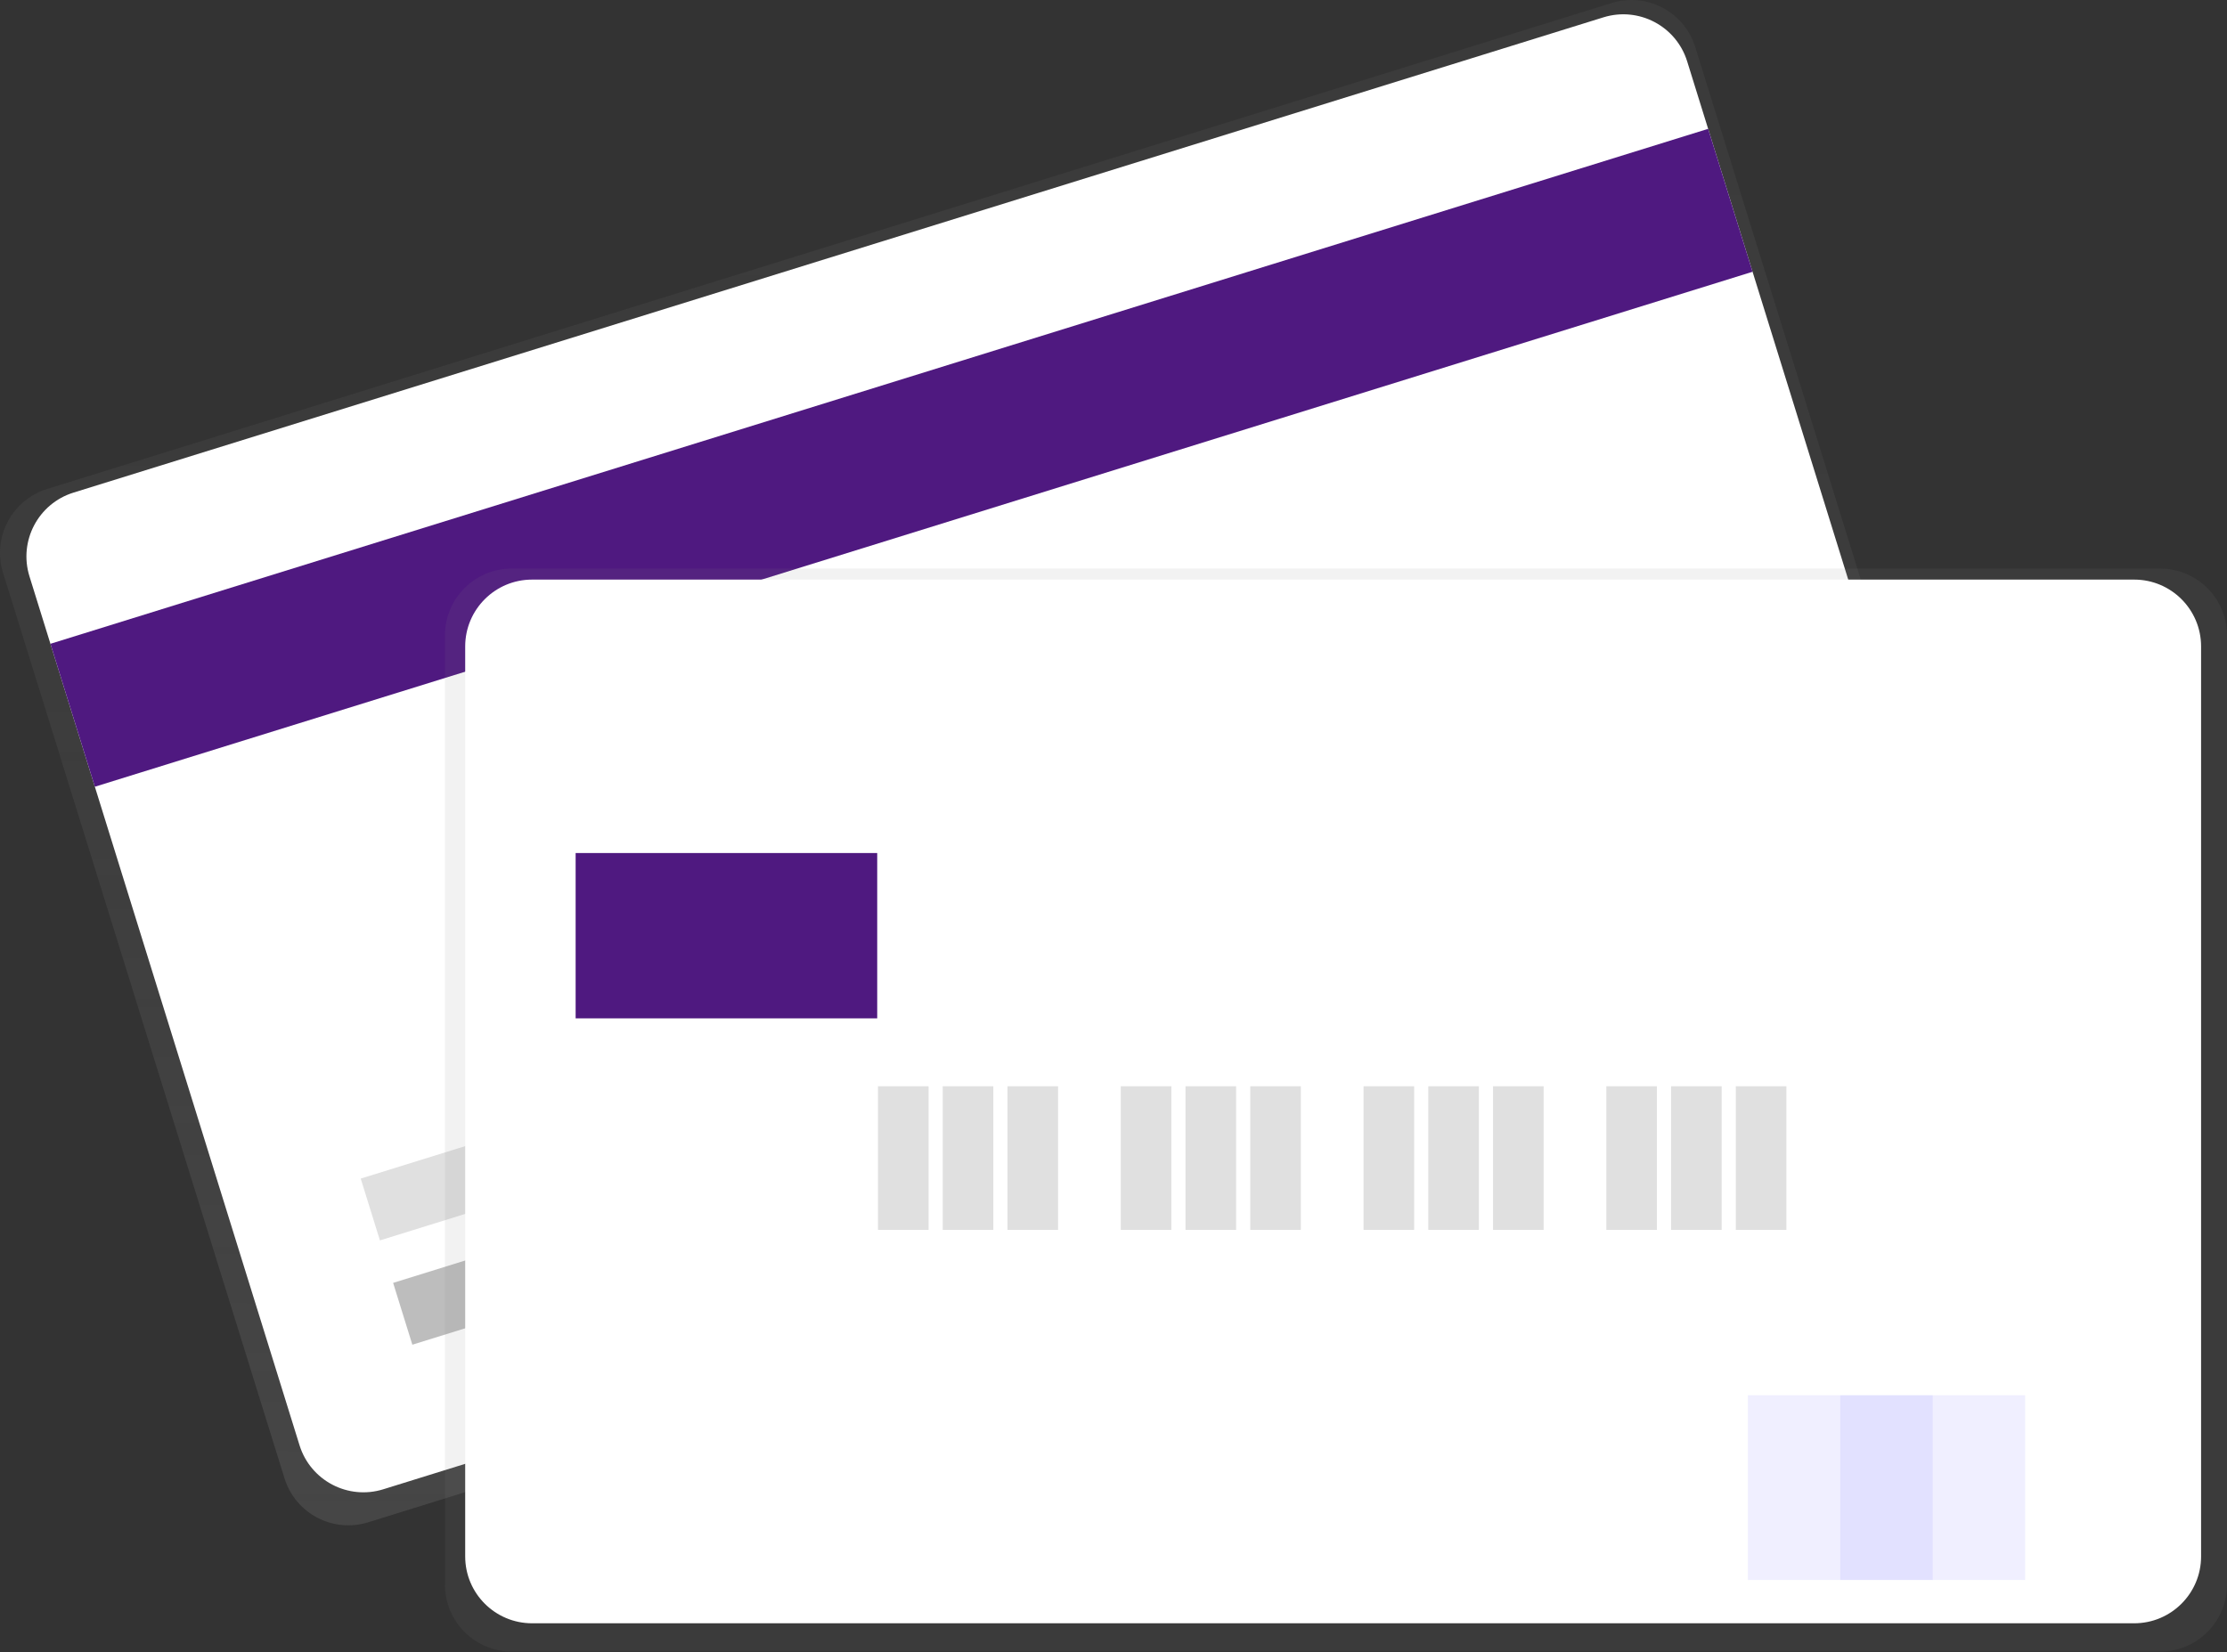 <svg width="500" height="371" viewBox="0 0 500 371" fill="none" xmlns="http://www.w3.org/2000/svg">
<rect x="0" y="0" width="500" height="371" fill="#333333" stroke="none"/>
<g clip-path="url(#clip0)">
<path d="M361.821 0.68L10.564 109.826C2.645 112.286 -1.78 120.701 0.68 128.621L63.871 331.985C66.332 339.905 74.747 344.33 82.667 341.869L433.923 232.724C441.843 230.263 446.268 221.848 443.807 213.928L380.616 10.564C378.155 2.645 369.74 -1.781 361.821 0.68Z" fill="url(#paint0_linear)"/>
<path d="M360.002 3.892L16.497 110.629C8.577 113.089 4.152 121.504 6.613 129.424L67.252 324.576C69.713 332.495 78.128 336.92 86.048 334.459L429.552 227.723C437.472 225.262 441.897 216.847 439.436 208.927L378.797 13.776C376.336 5.856 367.921 1.431 360.002 3.892Z" fill="white"/>
<path d="M383.507 28.933L11.323 144.581L21.297 176.681L393.481 61.033L383.507 28.933Z" fill="#4F1980"/>
<path d="M182.829 258.723L88.265 288.107L92.578 301.988L187.143 272.604L182.829 258.723Z" fill="#BDBDBD"/>
<path d="M244.956 213.733L80.987 264.683L85.3 278.564L249.269 227.614L244.956 213.733Z" fill="#E0E0E0"/>
<path d="M484.984 127.683H114.918C106.625 127.683 99.902 134.406 99.902 142.699V355.894C99.902 364.187 106.625 370.91 114.918 370.91H484.984C493.277 370.91 500 364.187 500 355.894V142.699C500 134.406 493.277 127.683 484.984 127.683Z" fill="url(#paint1_linear)"/>
<path d="M479.166 130.163H119.46C111.167 130.163 104.444 136.886 104.444 145.179V349.535C104.444 357.828 111.167 364.551 119.46 364.551H479.166C487.459 364.551 494.182 357.828 494.182 349.535V145.179C494.182 136.886 487.459 130.163 479.166 130.163Z" fill="white"/>
<path d="M208.482 243.948H197.126V276.199H208.482V243.948Z" fill="#E0E0E0"/>
<path d="M223.018 243.948H211.662V276.199H223.018V243.948Z" fill="#E0E0E0"/>
<path d="M237.554 243.948H226.198V276.199H237.554V243.948Z" fill="#E0E0E0"/>
<path d="M262.991 243.948H251.635V276.199H262.991V243.948Z" fill="#E0E0E0"/>
<path d="M277.527 243.948H266.171V276.199H277.527V243.948Z" fill="#E0E0E0"/>
<path d="M292.062 243.948H280.707V276.199H292.062V243.948Z" fill="#E0E0E0"/>
<path d="M317.5 243.948H306.144V276.199H317.5V243.948Z" fill="#E0E0E0"/>
<path d="M332.036 243.948H320.68V276.199H332.036V243.948Z" fill="#E0E0E0"/>
<path d="M346.571 243.948H335.215V276.199H346.571V243.948Z" fill="#E0E0E0"/>
<path d="M372.009 243.948H360.653V276.199H372.009V243.948Z" fill="#E0E0E0"/>
<path d="M386.544 243.948H375.188V276.199H386.544V243.948Z" fill="#E0E0E0"/>
<path d="M401.08 243.948H389.724V276.199H401.08V243.948Z" fill="#E0E0E0"/>
<path d="M196.949 191.57H129.24V228.7H196.949V191.57Z" fill="#4F1980"/>
<path opacity="0.1" d="M433.93 313.336H392.431V354.835H433.93V313.336Z" fill="#6C63FF"/>
<path opacity="0.1" d="M454.679 313.336H413.18V354.835H454.679V313.336Z" fill="#6C63FF"/>
</g>
<defs>
<linearGradient id="paint0_linear" x1="222.992" y1="343.186" x2="224.503" y2="-0.624" gradientUnits="userSpaceOnUse">
<stop stop-color="#808080" stop-opacity="0.25"/>
<stop offset="0.535" stop-color="#808080" stop-opacity="0.12"/>
<stop offset="1" stop-color="#808080" stop-opacity="0.1"/>
</linearGradient>
<linearGradient id="paint1_linear" x1="219883" y1="165346" x2="219883" y2="57002.9" gradientUnits="userSpaceOnUse">
<stop stop-color="#808080" stop-opacity="0.25"/>
<stop offset="0.535" stop-color="#808080" stop-opacity="0.12"/>
<stop offset="1" stop-color="#808080" stop-opacity="0.1"/>
</linearGradient>
<clipPath id="clip0">
<rect width="500" height="370.91" fill="white"/>
</clipPath>
</defs>
</svg>
